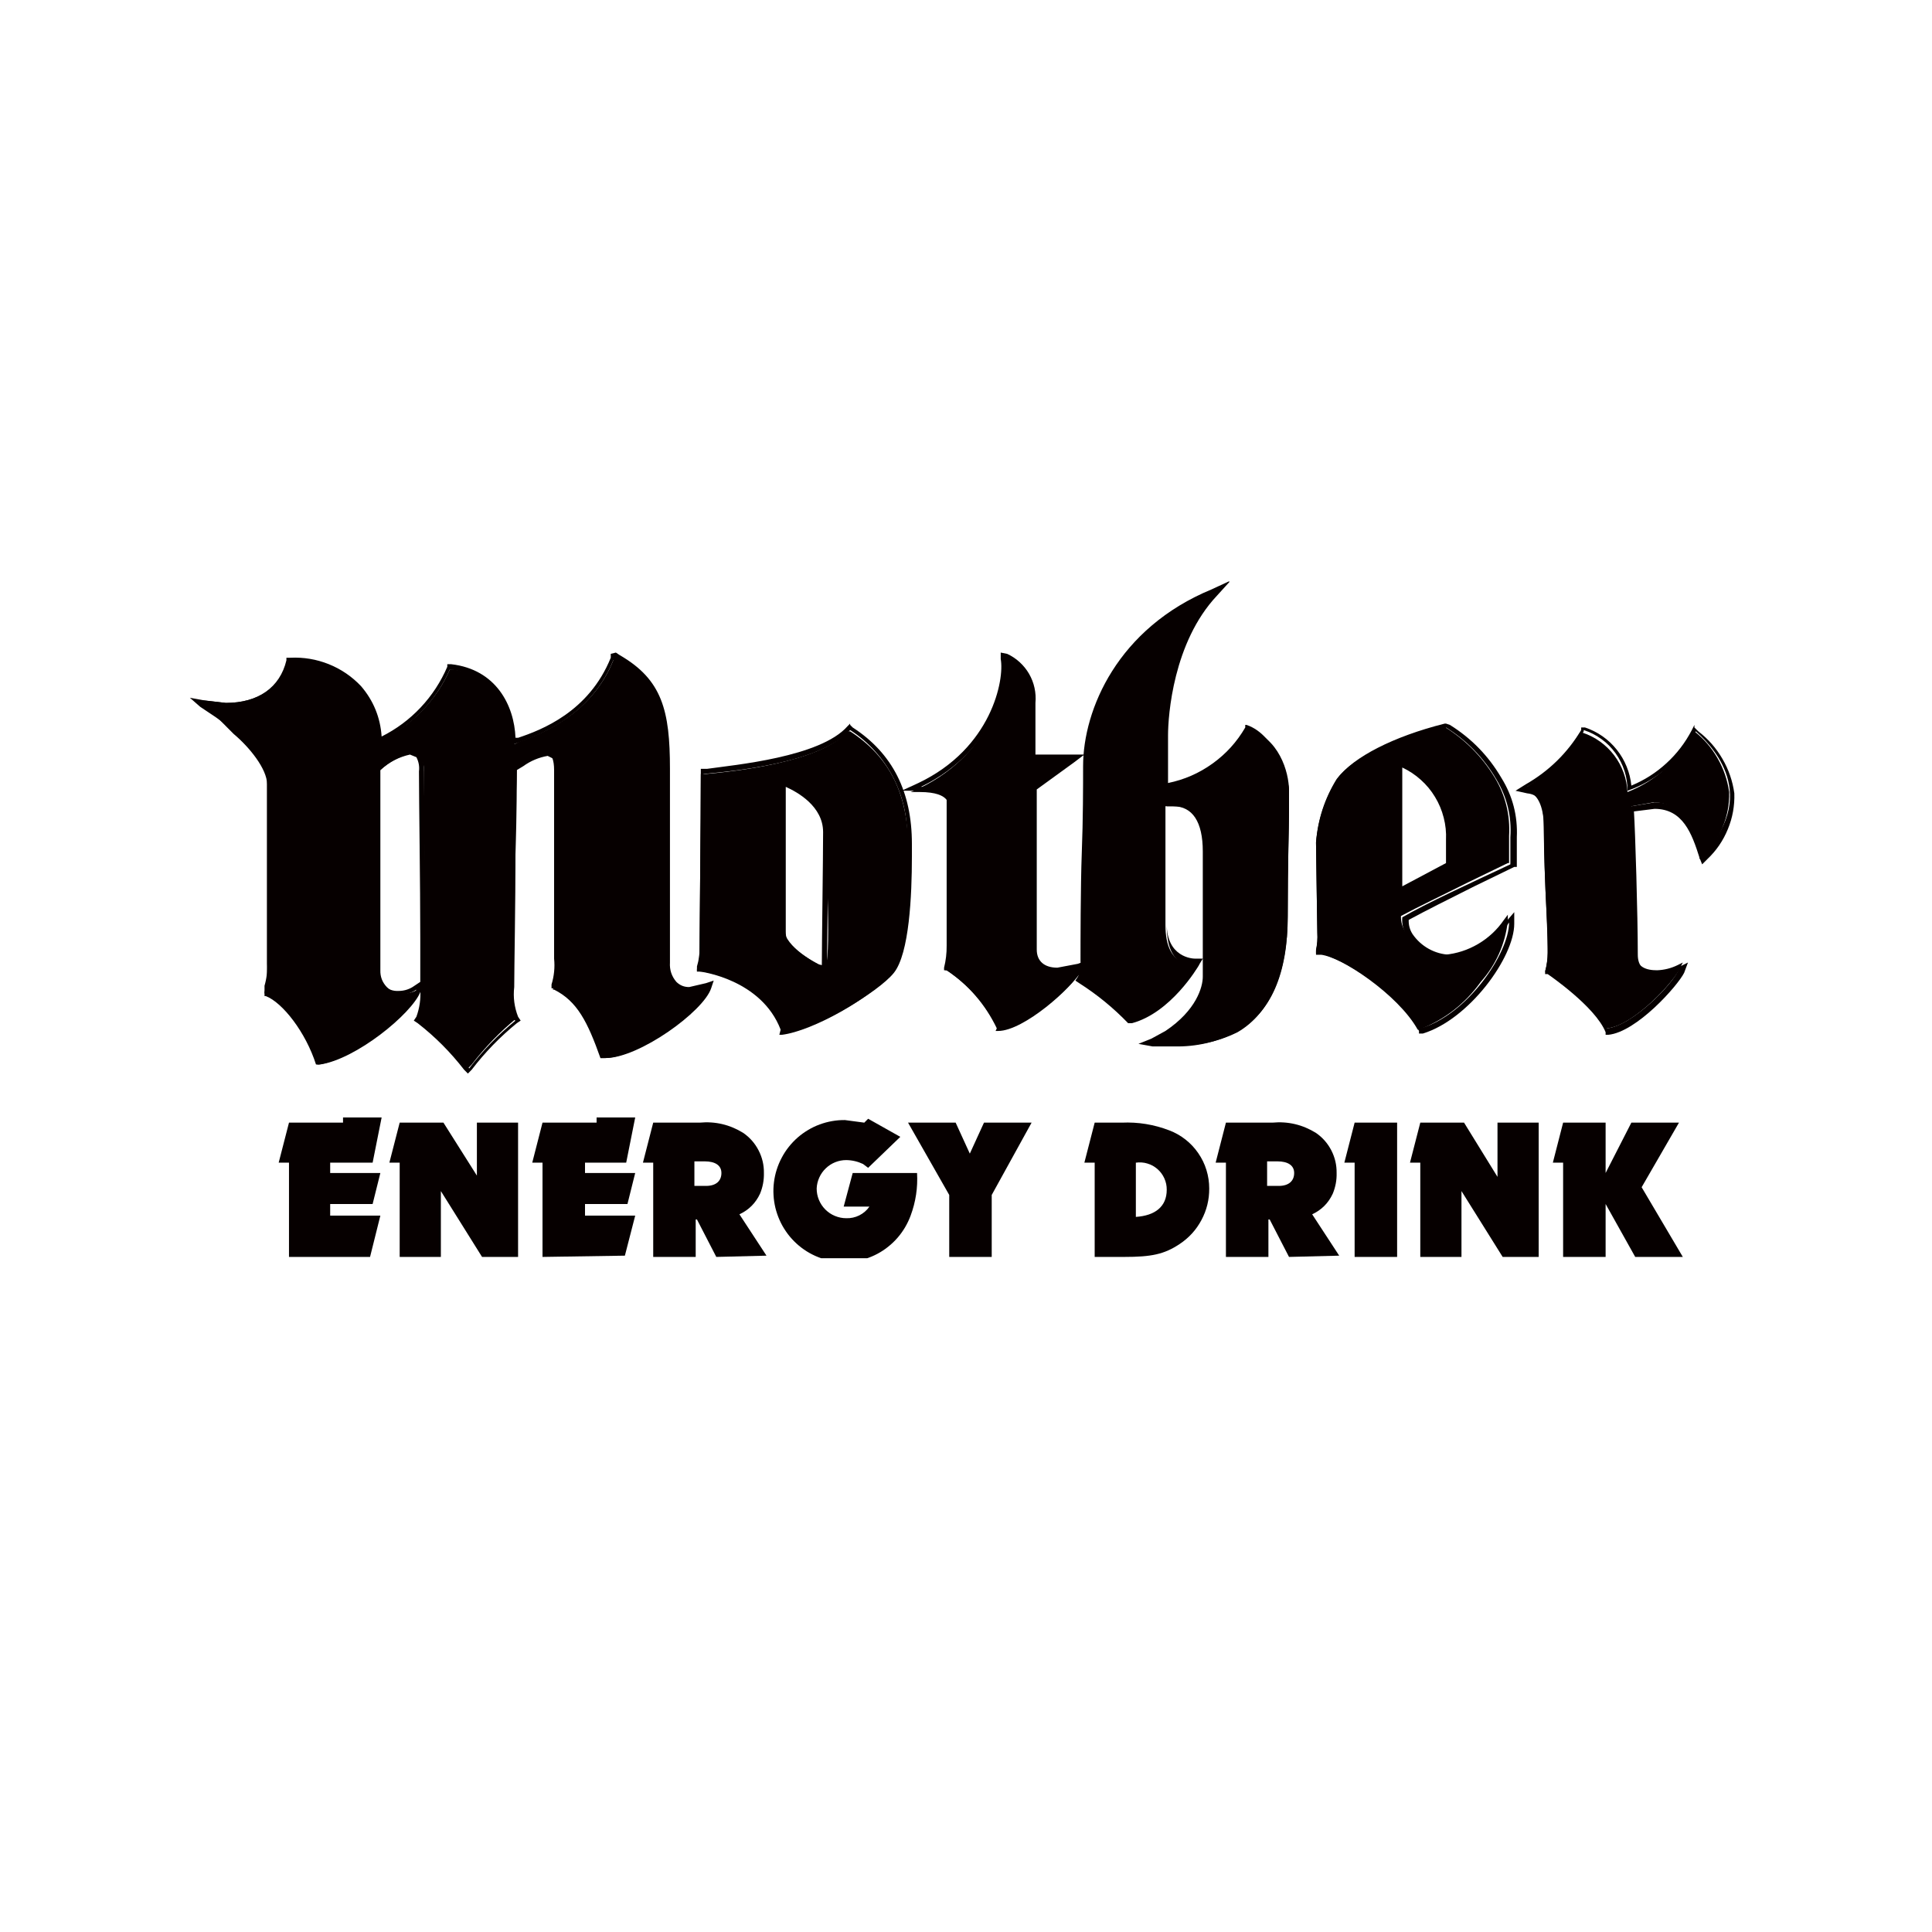 <svg xmlns="http://www.w3.org/2000/svg" xmlns:xlink="http://www.w3.org/1999/xlink" width="250" zoomAndPan="magnify" viewBox="0 0 187.92 196.08" height="250" preserveAspectRatio="xMidYMid meet" version="1.2"><defs><clipPath id="0f4127e32c"><path d="M 24 113 L 35 113 L 35 127.699 L 24 127.699 Z M 24 113 "/></clipPath><clipPath id="403b63c929"><path d="M 35 113 L 49 113 L 49 127.699 L 35 127.699 Z M 35 113 "/></clipPath><clipPath id="cef34042fd"><path d="M 49 113 L 61 113 L 61 127.699 L 49 127.699 Z M 49 113 "/></clipPath><clipPath id="b13f36ec0d"><path d="M 61 113 L 74 113 L 74 127.699 L 61 127.699 Z M 61 113 "/></clipPath><clipPath id="934145c170"><path d="M 74 113 L 90 113 L 90 127.699 L 74 127.699 Z M 74 113 "/></clipPath><clipPath id="d096211b6e"><path d="M 88 113 L 101 113 L 101 127.699 L 88 127.699 Z M 88 113 "/></clipPath><clipPath id="731c8886a3"><path d="M 105 113 L 119 113 L 119 127.699 L 105 127.699 Z M 105 113 "/></clipPath><clipPath id="89aa35cb28"><path d="M 119 113 L 132 113 L 132 127.699 L 119 127.699 Z M 119 113 "/></clipPath><clipPath id="8892734e09"><path d="M 132 113 L 138 113 L 138 127.699 L 132 127.699 Z M 132 113 "/></clipPath><clipPath id="00df41006e"><path d="M 139 113 L 153 113 L 153 127.699 L 139 127.699 Z M 139 113 "/></clipPath><clipPath id="4016593e9d"><path d="M 153 113 L 167 113 L 167 127.699 L 153 127.699 Z M 153 113 "/></clipPath><clipPath id="18f67589e0"><path d="M 15.184 66 L 68 66 L 68 109 L 15.184 109 Z M 15.184 66 "/></clipPath><clipPath id="ea899a3106"><path d="M 15.184 66 L 69 66 L 69 109 L 15.184 109 Z M 15.184 66 "/></clipPath><clipPath id="39104e4eec"><path d="M 105 59.02 L 127 59.02 L 127 107 L 105 107 Z M 105 59.02 "/></clipPath><clipPath id="8c9c520ec2"><path d="M 150 74 L 171.945 74 L 171.945 105 L 150 105 Z M 150 74 "/></clipPath><clipPath id="e5f76854e4"><path d="M 149 73 L 171.945 73 L 171.945 106 L 149 106 Z M 149 73 "/></clipPath></defs><g id="4888fd38a3"><g clip-rule="nonzero" clip-path="url(#0f4127e32c)"><path style=" stroke:none;fill-rule:nonzero;fill:#060000;fill-opacity:1;" d="M 25.25 127.566 L 25.25 118 L 24.203 118 L 25.25 113.938 L 30.734 113.938 L 30.734 113.414 L 34.652 113.414 L 33.738 118 L 29.43 118 L 29.43 119.047 L 34.523 119.047 L 33.738 122.195 L 29.43 122.195 L 29.43 123.375 L 34.523 123.375 L 33.477 127.566 Z M 25.25 127.566 "/></g><g clip-rule="nonzero" clip-path="url(#403b63c929)"><path style=" stroke:none;fill-rule:nonzero;fill:#060000;fill-opacity:1;" d="M 44.844 127.566 L 40.664 120.883 L 40.664 127.566 L 36.484 127.566 L 36.484 118 L 35.438 118 L 36.484 113.938 L 40.926 113.938 L 44.32 119.312 L 44.32 113.938 L 48.5 113.938 L 48.5 127.566 Z M 44.844 127.566 "/></g><g clip-rule="nonzero" clip-path="url(#cef34042fd)"><path style=" stroke:none;fill-rule:nonzero;fill:#060000;fill-opacity:1;" d="M 50.98 127.566 L 50.98 118 L 49.938 118 L 50.98 113.938 L 56.469 113.938 L 56.469 113.414 L 60.387 113.414 L 59.473 118 L 55.293 118 L 55.293 119.047 L 60.387 119.047 L 59.602 122.195 L 55.293 122.195 L 55.293 123.375 L 60.387 123.375 L 59.34 127.438 Z M 50.98 127.566 "/></g><g clip-rule="nonzero" clip-path="url(#b13f36ec0d)"><path style=" stroke:none;fill-rule:nonzero;fill:#060000;fill-opacity:1;" d="M 68.617 127.566 L 66.656 123.766 L 66.527 123.766 L 66.527 127.566 L 62.215 127.566 L 62.215 118 L 61.172 118 L 62.215 113.938 L 66.918 113.938 C 68.516 113.789 69.996 114.141 71.359 114.984 C 72.023 115.445 72.539 116.035 72.91 116.754 C 73.281 117.473 73.461 118.238 73.449 119.047 C 73.465 119.777 73.336 120.473 73.059 121.145 C 72.613 122.102 71.918 122.797 70.965 123.242 L 73.711 127.438 Z M 67.57 120.359 C 68.617 120.359 69.137 119.836 69.137 119.047 C 69.137 118.262 68.484 117.867 67.441 117.867 L 66.395 117.867 L 66.395 120.359 Z M 67.57 120.359 "/></g><g clip-rule="nonzero" clip-path="url(#934145c170)"><path style=" stroke:none;fill-rule:nonzero;fill:#060000;fill-opacity:1;" d="M 88.34 123.375 C 88.188 123.785 88 124.18 87.777 124.559 C 87.555 124.934 87.301 125.289 87.012 125.621 C 86.727 125.949 86.41 126.254 86.066 126.527 C 85.727 126.801 85.363 127.039 84.977 127.246 C 84.59 127.453 84.188 127.621 83.773 127.754 C 83.355 127.887 82.93 127.98 82.496 128.035 C 82.062 128.09 81.625 128.105 81.191 128.078 C 80.754 128.055 80.324 127.992 79.898 127.887 C 79.473 127.781 79.062 127.641 78.66 127.461 C 78.262 127.281 77.883 127.07 77.523 126.82 C 77.164 126.57 76.828 126.293 76.52 125.98 C 76.211 125.672 75.93 125.336 75.684 124.973 C 75.434 124.613 75.219 124.23 75.043 123.832 C 74.863 123.43 74.723 123.016 74.617 122.59 C 74.516 122.164 74.449 121.734 74.426 121.293 C 74.398 120.855 74.414 120.418 74.469 119.984 C 74.523 119.547 74.617 119.121 74.75 118.703 C 74.883 118.285 75.051 117.883 75.258 117.496 C 75.461 117.109 75.699 116.742 75.973 116.398 C 76.246 116.055 76.547 115.738 76.875 115.449 C 77.203 115.164 77.559 114.906 77.934 114.684 C 78.309 114.457 78.703 114.27 79.113 114.121 C 79.523 113.969 79.945 113.855 80.375 113.781 C 80.805 113.703 81.242 113.672 81.676 113.676 L 83.637 113.938 L 84.027 113.543 L 87.293 115.379 L 84.027 118.523 L 83.508 118.133 C 82.969 117.879 82.402 117.746 81.809 117.738 C 81.422 117.738 81.047 117.809 80.688 117.953 C 80.328 118.098 80.008 118.305 79.73 118.574 C 79.449 118.844 79.23 119.152 79.07 119.508 C 78.91 119.863 78.82 120.234 78.805 120.621 C 78.805 121.02 78.879 121.406 79.031 121.773 C 79.184 122.145 79.402 122.469 79.684 122.754 C 79.965 123.035 80.289 123.254 80.66 123.406 C 81.027 123.559 81.41 123.637 81.809 123.637 C 82.273 123.652 82.715 123.555 83.133 123.348 C 83.551 123.137 83.895 122.84 84.16 122.457 L 81.547 122.457 L 82.461 119.047 L 88.992 119.047 C 89.078 120.535 88.859 121.977 88.34 123.375 Z M 88.34 123.375 "/></g><g clip-rule="nonzero" clip-path="url(#d096211b6e)"><path style=" stroke:none;fill-rule:nonzero;fill:#060000;fill-opacity:1;" d="M 92.258 127.566 L 92.258 121.277 L 88.078 113.938 L 92.91 113.938 L 94.348 117.082 L 95.785 113.938 L 100.617 113.938 L 96.57 121.277 L 96.57 127.566 Z M 92.258 127.566 "/></g><g clip-rule="nonzero" clip-path="url(#731c8886a3)"><path style=" stroke:none;fill-rule:nonzero;fill:#060000;fill-opacity:1;" d="M 107.02 118 L 105.973 118 L 107.02 113.938 L 109.762 113.938 C 111.426 113.863 113.039 114.125 114.594 114.723 C 115.191 114.949 115.738 115.262 116.242 115.656 C 116.742 116.051 117.176 116.512 117.535 117.039 C 117.898 117.566 118.176 118.133 118.363 118.746 C 118.551 119.355 118.645 119.98 118.645 120.621 C 118.652 121.754 118.391 122.824 117.855 123.824 C 117.324 124.824 116.582 125.633 115.641 126.258 C 114.07 127.305 112.766 127.566 110.023 127.566 L 107.02 127.566 Z M 114.332 120.754 C 114.336 120.555 114.316 120.359 114.277 120.164 C 114.234 119.969 114.176 119.781 114.094 119.602 C 114.012 119.418 113.914 119.25 113.797 119.09 C 113.68 118.93 113.547 118.785 113.395 118.652 C 113.246 118.523 113.086 118.41 112.914 118.312 C 112.738 118.219 112.559 118.141 112.367 118.086 C 112.18 118.027 111.984 117.992 111.789 117.98 C 111.59 117.965 111.395 117.973 111.199 118 L 111.199 123.504 C 113.156 123.375 114.332 122.457 114.332 120.754 Z M 114.332 120.754 "/></g><g clip-rule="nonzero" clip-path="url(#89aa35cb28)"><path style=" stroke:none;fill-rule:nonzero;fill:#060000;fill-opacity:1;" d="M 126.742 127.566 L 124.781 123.766 L 124.652 123.766 L 124.652 127.566 L 120.34 127.566 L 120.34 118 L 119.297 118 L 120.34 113.938 L 125.043 113.938 C 126.641 113.789 128.121 114.141 129.484 114.984 C 130.148 115.445 130.668 116.035 131.039 116.754 C 131.406 117.473 131.586 118.238 131.574 119.047 C 131.594 119.777 131.461 120.473 131.184 121.145 C 130.742 122.102 130.043 122.797 129.094 123.242 L 131.836 127.438 Z M 125.695 120.359 C 126.742 120.359 127.266 119.836 127.266 119.047 C 127.266 118.262 126.609 117.867 125.566 117.867 L 124.52 117.867 L 124.52 120.359 Z M 125.695 120.359 "/></g><g clip-rule="nonzero" clip-path="url(#8892734e09)"><path style=" stroke:none;fill-rule:nonzero;fill:#060000;fill-opacity:1;" d="M 133.402 127.566 L 133.402 118 L 132.359 118 L 133.402 113.938 L 137.715 113.938 L 137.715 127.566 Z M 133.402 127.566 "/></g><g clip-rule="nonzero" clip-path="url(#00df41006e)"><path style=" stroke:none;fill-rule:nonzero;fill:#060000;fill-opacity:1;" d="M 148.426 127.566 L 144.246 120.883 L 144.246 127.566 L 140.066 127.566 L 140.066 118 L 139.02 118 L 140.066 113.938 L 144.508 113.938 L 147.902 119.441 L 147.902 113.938 L 152.082 113.938 L 152.082 127.566 Z M 148.426 127.566 "/></g><g clip-rule="nonzero" clip-path="url(#4016593e9d)"><path style=" stroke:none;fill-rule:nonzero;fill:#060000;fill-opacity:1;" d="M 161.879 127.566 L 158.875 122.195 L 158.875 127.566 L 154.562 127.566 L 154.562 118 L 153.52 118 L 154.562 113.938 L 158.875 113.938 L 158.875 119.047 L 161.488 113.938 L 166.32 113.938 L 162.531 120.492 L 166.711 127.566 Z M 161.879 127.566 "/></g><g clip-rule="nonzero" clip-path="url(#18f67589e0)"><path style=" stroke:none;fill-rule:nonzero;fill:#060000;fill-opacity:1;" d="M 43.406 108.434 C 42.043 106.613 40.477 104.996 38.703 103.582 C 39.051 102.652 39.184 101.691 39.094 100.699 C 39.094 100.305 39.094 98.211 39.094 95.324 C 38.965 89.82 38.965 81.562 38.965 78.418 C 38.996 77.855 38.863 77.328 38.574 76.848 C 38.383 76.57 38.121 76.441 37.789 76.453 C 36.543 76.719 35.457 77.289 34.523 78.156 C 34.523 79.598 34.523 96.375 34.523 98.473 C 34.504 99.133 34.723 99.699 35.176 100.176 C 35.609 100.609 36.133 100.828 36.742 100.832 C 37.305 100.852 37.828 100.723 38.312 100.438 L 38.832 100.043 L 38.574 100.699 C 37.66 102.926 32.043 107.516 28.383 108.039 L 27.992 108.039 C 26.949 104.762 24.598 101.75 22.898 101.094 L 22.766 101.094 L 22.766 100.699 C 22.977 99.973 23.066 99.23 23.027 98.473 C 23.027 97.293 23.027 93.621 23.027 89.691 C 23.027 85.758 23.027 81.172 23.027 79.598 C 23.027 78.027 21.199 75.797 19.633 74.488 L 17.805 72.652 L 16.367 71.602 L 15.844 71.078 L 16.496 71.078 L 18.848 71.34 C 22.113 71.34 24.465 69.77 25.117 67.016 L 25.379 67.016 C 31.52 67.016 34.262 71.211 34.523 75.141 C 36.098 74.41 37.492 73.426 38.707 72.184 C 39.922 70.941 40.879 69.527 41.578 67.934 L 41.84 67.934 C 46.41 68.59 48.109 72.258 48.109 75.535 L 48.629 75.273 C 50.852 74.488 55.945 72.52 58.164 67.016 L 58.164 66.621 L 58.297 66.621 C 62.477 68.98 63.262 72.129 63.262 77.895 C 63.262 79.074 63.262 86.938 63.262 92.574 L 63.262 97.816 C 63.207 98.602 63.422 99.301 63.914 99.914 C 64.359 100.312 64.883 100.488 65.48 100.438 L 67.309 100.043 L 67.703 100.043 L 67.703 100.438 C 66.918 102.797 60.516 107.383 57.25 107.383 L 56.859 107.383 C 55.555 103.715 54.508 101.617 52.156 100.438 L 52.027 100.438 C 52.328 99.59 52.461 98.715 52.418 97.816 C 52.418 92.441 52.418 81.562 52.418 78.68 C 52.5 78.062 52.371 77.496 52.027 76.977 L 51.504 76.715 C 50.598 76.875 49.77 77.223 49.023 77.762 L 48.371 78.156 C 48.371 79.203 48.371 82.613 48.238 86.543 C 48.109 90.477 47.848 98.34 47.848 100.176 C 47.734 101.273 47.91 102.32 48.371 103.32 C 46.664 104.715 45.141 106.289 43.797 108.039 Z M 43.406 108.434 "/></g><g clip-rule="nonzero" clip-path="url(#ea899a3106)"><path style=" stroke:none;fill-rule:nonzero;fill:#060000;fill-opacity:1;" d="M 58.297 66.887 C 62.348 69.242 63.129 72.129 63.129 78.027 C 63.129 79.598 63.129 93.359 63.129 97.945 C 63.129 100.176 64.176 100.832 65.48 100.832 L 67.441 100.438 C 66.785 102.664 60.387 107.254 57.121 107.254 L 56.992 107.254 C 55.684 103.715 54.641 101.484 52.156 100.305 C 52.477 99.414 52.605 98.5 52.551 97.555 C 52.551 92.18 52.551 81.301 52.551 78.418 C 52.551 75.535 52.027 76.32 51.375 76.32 C 50.137 76.617 49.004 77.145 47.977 77.895 C 47.977 79.859 47.715 96.898 47.715 100.305 C 47.715 103.715 48.238 103.582 48.238 103.582 C 46.48 105.012 44.91 106.629 43.535 108.434 C 42.176 106.613 40.609 104.996 38.832 103.582 C 38.832 103.582 39.227 103.059 39.227 100.57 C 39.227 98.078 38.965 83.008 38.965 78.289 C 38.965 76.715 38.441 76.191 37.66 76.191 C 36.875 76.191 34.133 78.027 34.133 78.027 C 34.133 78.027 34.133 96.242 34.133 98.473 C 34.113 98.797 34.16 99.109 34.273 99.414 C 34.383 99.719 34.551 99.988 34.773 100.227 C 34.996 100.461 35.254 100.641 35.551 100.77 C 35.848 100.898 36.16 100.961 36.484 100.961 C 37.102 100.953 37.668 100.781 38.18 100.438 C 37.398 102.402 31.781 107.121 28.121 107.645 C 26.949 104.238 24.598 101.223 22.898 100.57 C 23.195 99.676 23.328 98.758 23.289 97.816 C 23.289 95.324 23.289 81.957 23.289 79.074 C 23.289 78.551 23.289 76.715 19.762 73.832 L 16.496 71.473 L 18.848 71.734 C 22.637 71.734 24.727 69.637 25.25 67.148 C 31.781 67.148 34.133 71.867 34.133 75.402 C 35.797 74.672 37.27 73.66 38.555 72.371 C 39.84 71.082 40.848 69.602 41.578 67.934 C 46.41 68.59 47.715 72.781 47.715 75.668 C 49.285 75.012 55.555 73.438 58.164 67.016 M 57.906 66.359 L 57.906 66.754 C 55.684 72.258 50.852 74.094 48.5 74.879 L 48.238 74.879 C 48.109 71.602 46.281 67.934 41.707 67.41 L 41.316 67.41 L 41.316 67.672 C 40.656 69.207 39.754 70.586 38.609 71.805 C 37.465 73.02 36.145 74 34.652 74.75 C 34.52 72.812 33.824 71.109 32.562 69.637 C 31.633 68.656 30.539 67.91 29.285 67.406 C 28.031 66.906 26.73 66.688 25.379 66.754 L 24.988 66.754 L 24.988 67.016 C 24.336 69.77 22.113 71.34 18.848 71.34 L 16.629 71.078 L 15.191 70.816 L 16.238 71.734 L 17.805 72.781 L 19.633 74.094 C 21.199 75.402 23.027 77.238 23.027 78.941 C 23.027 80.648 23.027 84.84 23.027 89.035 C 23.027 93.23 23.027 96.504 23.027 97.816 C 23.066 98.574 22.98 99.316 22.766 100.043 L 22.766 100.832 L 23.16 100.832 C 24.859 101.484 27.078 104.371 28.121 107.645 L 28.121 108.039 L 28.254 108.039 C 31.91 107.516 37.66 102.797 38.574 100.57 L 38.574 100.438 C 38.637 101.383 38.504 102.301 38.18 103.191 L 37.918 103.582 L 38.312 103.844 C 40.078 105.219 41.645 106.789 43.016 108.562 L 43.406 108.957 L 43.797 108.562 C 45.137 106.812 46.66 105.238 48.371 103.844 L 48.762 103.582 L 48.5 103.191 C 48.121 102.219 47.988 101.211 48.109 100.176 C 48.109 98.211 48.238 91.918 48.238 86.281 C 48.238 80.648 48.371 79.203 48.371 78.027 L 49.023 77.633 C 49.73 77.109 50.512 76.762 51.375 76.582 L 51.766 76.582 C 51.895 76.715 52.156 77.109 52.156 78.156 C 52.156 79.203 52.156 91.918 52.156 97.293 C 52.246 98.184 52.156 99.059 51.895 99.914 L 51.895 100.305 L 52.289 100.305 C 54.508 101.484 55.555 103.453 56.859 107.121 L 56.859 107.383 L 57.383 107.383 C 60.777 107.383 67.309 102.664 68.094 100.305 L 68.355 99.52 L 67.57 99.781 L 65.871 100.176 C 65.363 100.184 64.93 100.008 64.566 99.652 C 64.082 99.086 63.867 98.43 63.914 97.684 L 63.914 92.574 C 63.914 86.676 63.914 79.203 63.914 78.027 C 63.914 72.129 63.129 68.98 58.82 66.492 L 58.426 66.23 Z M 34.523 78.156 C 35.383 77.355 36.383 76.832 37.527 76.582 L 38.18 76.848 C 38.414 77.301 38.504 77.781 38.441 78.289 C 38.441 81.301 38.574 89.691 38.574 95.195 L 38.574 99.652 L 37.789 100.176 C 37.348 100.441 36.867 100.574 36.352 100.57 C 35.801 100.598 35.32 100.422 34.914 100.043 C 34.516 99.594 34.344 99.07 34.395 98.473 C 34.395 96.375 34.395 80.121 34.395 78.156 Z M 34.523 78.156 "/></g><path style=" stroke:none;fill-rule:nonzero;fill:#060000;fill-opacity:1;" d="M 75.148 104.5 C 73.188 99.391 67.047 98.602 66.918 98.602 L 66.656 98.602 L 66.656 98.34 C 66.852 97.699 66.938 97.043 66.918 96.375 C 66.918 94.934 67.047 83.27 67.047 78.551 L 67.57 78.551 C 70.445 78.289 79.195 77.371 81.938 74.223 L 82.199 74.223 C 86.25 76.848 88.078 80.648 88.078 85.891 C 88.078 86.281 88.078 86.676 88.078 87.199 C 88.078 91.133 88.078 96.504 86.25 98.863 C 84.422 101.223 78.414 104.633 75.277 105.023 L 75.016 105.023 Z M 75.539 79.336 C 75.539 81.301 75.539 92.836 75.539 94.41 C 75.539 95.98 78.805 97.945 79.586 98.078 C 80.371 98.211 79.719 86.676 79.719 84.316 C 79.719 81.957 76.453 79.859 75.539 79.469 Z M 75.539 79.336 "/><path style=" stroke:none;fill-rule:nonzero;fill:#060000;fill-opacity:1;" d="M 82.199 74.094 C 83.145 74.699 83.988 75.418 84.738 76.254 C 85.492 77.086 86.117 78.004 86.625 79.008 C 87.129 80.012 87.492 81.062 87.719 82.164 C 87.941 83.266 88.02 84.375 87.949 85.496 C 87.949 89.43 88.078 95.719 86.117 98.34 C 84.16 100.961 78.281 103.977 75.277 104.371 C 73.316 99.125 66.918 98.34 66.918 98.34 C 67.109 97.699 67.199 97.043 67.18 96.375 C 67.18 94.934 67.309 83.008 67.309 78.551 C 70.051 78.289 79.195 77.5 82.199 74.094 M 79.848 98.34 C 79.848 98.34 79.98 86.938 79.98 84.316 C 79.98 81.695 75.277 79.074 75.277 79.074 C 75.277 79.074 75.277 92.703 75.277 94.41 C 75.277 96.113 79.848 98.34 79.848 98.34 M 82.199 73.438 L 81.938 73.699 C 79.195 76.848 70.445 77.633 67.703 78.027 L 67.047 78.027 L 67.047 78.418 C 67.047 83.137 66.918 94.801 66.918 96.242 C 66.926 96.867 66.84 97.48 66.656 98.078 L 66.656 98.602 L 67.18 98.602 C 67.18 98.602 73.316 99.391 75.148 104.371 L 75.148 104.895 L 75.539 104.895 C 78.672 104.5 85.074 100.699 86.641 98.734 C 88.207 96.77 88.469 90.871 88.469 86.938 C 88.469 86.543 88.469 86.02 88.469 85.629 C 88.469 80.383 86.512 76.453 82.461 73.832 L 82.199 73.57 Z M 79.328 97.945 C 78.281 97.816 75.668 97.031 75.668 94.539 C 75.668 92.051 75.668 82.48 75.668 79.859 C 76.844 80.383 79.457 81.828 79.457 84.449 C 79.457 87.07 79.328 95.852 79.328 97.945 Z M 79.719 97.945 Z M 79.719 97.945 "/><g clip-rule="nonzero" clip-path="url(#39104e4eec)"><path style=" stroke:none;fill-rule:nonzero;fill:#060000;fill-opacity:1;" d="M 115.246 106.074 L 112.375 106.074 L 113.027 105.812 L 114.465 105.023 C 117.336 103.059 118.383 100.57 118.383 99.391 C 118.383 98.211 118.383 97.293 118.383 95.852 C 118.383 94.41 118.383 90.871 118.383 86.676 C 118.383 82.48 116.684 81.828 115.117 81.828 L 114.203 81.828 C 114.203 82.875 114.203 89.297 114.203 93.883 C 114.203 98.473 117.207 97.684 117.207 97.684 L 117.598 97.684 L 117.598 97.945 C 117.469 98.078 114.727 102.664 110.938 103.715 L 110.547 103.715 C 109.051 102.164 107.395 100.809 105.582 99.652 C 105.828 99.109 105.918 98.539 105.844 97.945 L 105.844 97.031 C 105.844 96.113 105.844 91.133 105.973 86.414 C 106.105 81.695 106.105 79.598 106.105 77.633 C 106.105 71.867 109.629 63.738 119.035 59.938 L 119.949 59.547 L 119.297 60.199 C 114.855 65.051 114.332 71.867 114.332 74.488 C 114.332 77.109 114.332 78.812 114.332 79.598 C 115.996 79.266 117.523 78.609 118.91 77.629 C 120.301 76.645 121.43 75.426 122.301 73.961 L 122.562 73.961 C 125.695 74.879 126.742 78.289 126.742 80.254 C 126.742 82.219 126.742 81.562 126.742 82.48 C 126.742 83.398 126.609 87.723 126.609 93.098 C 126.609 98.473 124.914 102.797 121.516 104.762 C 119.539 105.734 117.449 106.172 115.246 106.074 Z M 115.246 106.074 "/><path style=" stroke:none;fill-rule:nonzero;fill:#060000;fill-opacity:1;" d="M 119.035 60.199 C 114.594 65.18 114.07 71.996 114.07 74.617 C 114.07 77.238 114.07 79.992 114.07 79.992 C 114.953 79.844 115.805 79.602 116.633 79.262 C 117.457 78.926 118.238 78.504 118.973 77.992 C 119.707 77.484 120.375 76.898 120.98 76.242 C 121.586 75.582 122.113 74.867 122.562 74.094 C 125.438 75.012 126.609 78.156 126.609 80.254 C 126.609 82.352 126.352 85.496 126.352 93.098 C 126.352 97.16 125.566 102.141 121.387 104.5 C 119.461 105.504 117.414 105.984 115.246 105.941 L 113.156 105.941 L 114.727 105.156 C 117.73 103.059 118.773 100.57 118.773 99.391 C 118.773 98.211 118.773 93.492 118.773 86.676 C 118.773 82.352 116.684 81.695 115.379 81.695 L 114.332 81.695 C 114.332 81.695 114.332 88.902 114.332 93.883 C 114.332 98.863 117.469 97.816 117.598 97.816 C 117.598 97.816 114.727 102.535 111.066 103.453 C 109.582 101.855 107.926 100.457 106.105 99.258 C 106.402 98.539 106.492 97.797 106.363 97.031 C 106.363 95.324 106.496 82.352 106.496 77.762 C 106.496 73.176 109.109 64.262 119.035 60.199 M 120.602 59.02 L 118.906 59.809 C 109.371 63.738 105.844 71.996 105.844 77.762 C 105.844 79.73 105.844 83.137 105.711 86.543 C 105.582 89.953 105.582 96.113 105.582 97.16 L 105.582 97.555 C 105.633 98.102 105.543 98.625 105.32 99.125 L 105.059 99.52 L 105.449 99.781 C 107.266 100.938 108.922 102.293 110.414 103.844 L 110.805 103.844 C 114.727 102.797 117.469 98.211 117.598 97.945 L 117.992 97.293 L 117.207 97.293 C 116.945 97.293 114.332 97.16 114.332 93.754 C 114.332 90.344 114.332 83.27 114.332 81.828 L 114.984 81.828 C 116.945 81.828 117.992 83.398 117.992 86.414 C 117.992 89.43 117.992 93.359 117.992 95.59 C 117.992 97.816 117.992 98.078 117.992 99.125 C 117.992 100.176 117.336 102.535 114.203 104.633 L 112.766 105.418 L 111.461 105.941 L 112.895 106.203 L 115.117 106.203 C 117.324 106.246 119.414 105.766 121.387 104.762 C 124.914 102.797 126.613 98.863 126.613 92.965 C 126.613 87.07 126.742 84.449 126.742 82.352 C 126.742 80.254 126.742 80.777 126.742 80.121 C 126.742 79.469 125.566 74.617 122.43 73.57 L 122.301 73.57 L 122.301 73.832 C 121.457 75.289 120.352 76.512 118.984 77.492 C 117.617 78.477 116.109 79.133 114.465 79.469 C 114.465 78.551 114.465 76.582 114.465 74.617 C 114.465 72.652 114.984 65.18 119.426 60.461 L 120.734 59.02 Z M 120.602 59.02 "/></g><path style=" stroke:none;fill-rule:nonzero;fill:#060000;fill-opacity:1;" d="M 139.805 104.5 C 137.844 100.961 131.965 97.031 129.746 96.77 L 129.484 96.77 L 129.484 96.504 C 129.613 95.898 129.66 95.289 129.617 94.672 C 129.617 94.539 129.484 86.281 129.484 85.496 C 129.664 83.184 130.359 81.043 131.574 79.074 C 133.141 76.977 137.191 75.012 142.285 73.699 L 142.418 73.699 C 144.586 75.02 146.324 76.77 147.641 78.941 C 148.723 80.762 149.199 82.727 149.078 84.84 C 149.078 84.84 149.078 87.332 149.078 87.594 L 148.949 87.594 L 144.898 89.559 C 142.285 90.871 139.805 92.051 138.105 92.965 C 138.086 93.594 138.262 94.164 138.629 94.672 C 139.066 95.336 139.629 95.863 140.32 96.258 C 141.012 96.648 141.754 96.863 142.547 96.898 C 143.762 96.785 144.891 96.418 145.941 95.801 C 146.992 95.18 147.863 94.367 148.555 93.359 L 148.949 92.836 L 148.949 93.492 C 148.676 95.832 147.762 97.887 146.203 99.652 C 144.594 101.895 142.504 103.508 139.934 104.5 L 139.672 104.5 Z M 138.105 90.344 L 142.938 87.723 C 142.938 87.199 142.938 85.363 142.938 85.234 C 142.809 80.254 139.281 77.762 137.844 77.5 Z M 138.105 90.344 "/><path style=" stroke:none;fill-rule:nonzero;fill:#060000;fill-opacity:1;" d="M 142.676 73.832 C 144.801 75.164 146.5 76.91 147.773 79.074 C 148.867 80.887 149.348 82.855 149.207 84.973 C 149.207 85.102 149.207 87.461 149.207 87.723 C 145.027 89.691 140.719 91.656 138.238 93.098 C 138.176 93.816 138.352 94.473 138.758 95.062 C 139.238 95.75 139.848 96.289 140.582 96.68 C 141.32 97.074 142.105 97.277 142.938 97.293 C 144.18 97.164 145.34 96.777 146.41 96.137 C 147.484 95.496 148.375 94.656 149.078 93.621 C 149.078 96.77 144.77 103.059 140.066 104.371 C 138.105 100.699 132.098 96.77 129.746 96.504 C 129.918 95.906 130.004 95.293 130.008 94.672 C 130.008 94.672 129.875 86.281 129.875 85.629 C 130.07 83.363 130.766 81.266 131.965 79.336 C 133.664 77.109 138.238 75.141 142.676 73.961 M 137.844 90.738 L 143.199 87.855 C 143.199 87.723 143.199 85.363 143.199 85.234 C 143.07 79.859 139.152 77.371 137.715 77.371 L 137.977 90.738 M 142.676 73.438 L 142.547 73.438 C 137.32 74.75 133.273 76.848 131.707 78.941 C 130.426 80.945 129.688 83.129 129.484 85.496 C 129.484 86.152 129.617 94.277 129.617 94.672 C 129.648 95.246 129.605 95.812 129.484 96.375 L 129.484 96.898 L 130.008 96.898 C 132.098 97.16 137.977 100.832 139.934 104.633 L 139.934 104.895 L 140.328 104.895 C 145.027 103.453 149.602 97.16 149.602 93.754 L 149.602 92.574 L 148.816 93.492 C 148.152 94.453 147.32 95.234 146.316 95.828 C 145.312 96.422 144.23 96.781 143.07 96.898 C 142.309 96.867 141.594 96.668 140.93 96.301 C 140.262 95.93 139.715 95.43 139.281 94.801 C 139 94.363 138.871 93.883 138.891 93.359 C 140.586 92.441 142.938 91.262 145.551 89.953 L 149.602 87.984 L 149.863 87.984 L 149.863 87.723 C 149.863 87.461 149.863 84.973 149.863 84.973 C 149.961 82.801 149.441 80.789 148.293 78.941 C 146.992 76.723 145.25 74.93 143.07 73.57 Z M 138.238 90.082 L 138.238 77.895 C 138.926 78.219 139.555 78.633 140.121 79.145 C 140.688 79.652 141.172 80.234 141.566 80.891 C 141.961 81.543 142.254 82.238 142.441 82.98 C 142.633 83.719 142.711 84.469 142.676 85.234 C 142.676 85.363 142.676 86.938 142.676 87.594 L 138.238 89.953 Z M 138.238 90.082 "/><g clip-rule="nonzero" clip-path="url(#8c9c520ec2)"><path style=" stroke:none;fill-rule:nonzero;fill:#060000;fill-opacity:1;" d="M 158.875 104.5 C 157.828 101.879 152.996 98.602 152.867 98.602 L 152.734 98.602 C 152.91 97.957 152.996 97.305 152.996 96.637 C 152.996 96.113 152.996 94.41 152.867 92.312 C 152.734 90.215 152.605 85.496 152.605 83.922 C 152.605 82.352 152.215 80.516 150.777 80.254 L 150.125 80.254 L 150.645 79.992 C 153.004 78.602 154.875 76.723 156.262 74.355 L 156.523 74.355 C 157.164 74.566 157.758 74.867 158.309 75.262 C 158.855 75.652 159.336 76.121 159.742 76.656 C 160.152 77.195 160.469 77.781 160.699 78.418 C 160.93 79.055 161.062 79.711 161.094 80.383 C 162.504 79.836 163.773 79.051 164.898 78.035 C 166.023 77.02 166.934 75.836 167.625 74.488 L 167.625 74.223 L 167.887 74.223 C 168.848 74.984 169.633 75.898 170.242 76.965 C 170.852 78.027 171.242 79.168 171.414 80.383 C 171.445 81.625 171.223 82.812 170.746 83.957 C 170.266 85.098 169.574 86.094 168.672 86.938 L 168.41 87.199 L 168.41 86.543 C 167.625 84.055 166.711 81.434 163.707 81.434 L 161.488 81.828 C 161.617 83.398 161.879 92.312 161.879 96.504 C 161.879 98.211 163.055 98.473 164.098 98.473 C 164.832 98.445 165.531 98.27 166.191 97.945 L 166.711 97.684 L 166.449 98.211 C 165.93 99.52 161.75 104.105 159.004 104.371 L 158.875 104.371 Z M 158.875 104.5 "/></g><g clip-rule="nonzero" clip-path="url(#e5f76854e4)"><path style=" stroke:none;fill-rule:nonzero;fill:#060000;fill-opacity:1;" d="M 156.652 74.094 C 157.305 74.305 157.902 74.609 158.453 75.012 C 159.008 75.41 159.48 75.891 159.879 76.441 C 160.281 76.996 160.582 77.602 160.793 78.25 C 161 78.902 161.102 79.57 161.094 80.254 C 162.59 79.73 163.938 78.945 165.133 77.902 C 166.328 76.863 167.289 75.637 168.02 74.223 C 169.062 75.141 174.809 80.254 168.801 86.676 C 168.02 84.184 167.105 81.434 163.84 81.434 L 161.488 81.828 L 161.355 81.828 C 161.488 83.008 161.75 92.312 161.75 96.637 C 161.727 96.949 161.773 97.254 161.887 97.547 C 162 97.84 162.172 98.094 162.398 98.309 C 162.625 98.523 162.891 98.684 163.188 98.777 C 163.484 98.875 163.789 98.906 164.098 98.863 C 164.879 98.852 165.617 98.676 166.32 98.34 C 165.797 99.781 161.617 104.105 159.004 104.371 C 157.828 101.617 152.996 98.34 152.996 98.34 C 153.168 97.695 153.258 97.043 153.258 96.375 C 153.258 94.934 152.867 86.281 152.996 83.793 C 153.129 81.301 152.605 80.121 150.906 79.859 C 153.309 78.484 155.227 76.605 156.652 74.223 M 167.887 73.57 L 167.625 74.094 C 166.965 75.367 166.109 76.488 165.051 77.457 C 163.996 78.426 162.809 79.184 161.488 79.73 C 161.422 79.062 161.262 78.418 161.008 77.797 C 160.758 77.18 160.422 76.605 160.004 76.082 C 159.586 75.559 159.105 75.105 158.559 74.723 C 158.008 74.34 157.418 74.043 156.785 73.832 L 156.395 73.832 L 156.395 74.094 C 154.996 76.418 153.125 78.254 150.777 79.598 L 149.73 80.254 L 150.906 80.516 C 152.082 80.648 152.605 81.301 152.605 84.055 C 152.605 86.809 152.734 89.43 152.867 92.441 C 152.996 95.457 152.996 96.113 152.996 96.77 C 152.988 97.391 152.898 98.004 152.734 98.602 L 152.734 98.863 L 152.996 98.863 C 152.996 98.863 157.828 102.141 158.875 104.762 L 158.875 105.023 L 159.137 105.023 C 162.008 104.762 166.191 100.043 166.844 98.734 L 167.234 97.684 L 166.191 98.211 C 165.531 98.539 164.836 98.715 164.098 98.734 C 162.793 98.734 162.141 98.078 162.141 96.898 C 162.141 92.836 161.879 84.316 161.75 82.352 L 163.84 82.09 C 166.711 82.09 167.625 84.578 168.41 87.07 L 168.672 87.723 L 169.195 87.199 C 170.109 86.336 170.805 85.32 171.281 84.152 C 171.762 82.988 171.98 81.777 171.938 80.516 C 171.766 79.266 171.363 78.098 170.727 77.008 C 170.094 75.918 169.277 74.988 168.281 74.223 L 167.887 73.832 Z M 167.887 73.57 "/></g><path style=" stroke:none;fill-rule:nonzero;fill:#060000;fill-opacity:1;" d="M 97.09 104.371 C 95.922 101.941 94.227 99.977 91.996 98.473 L 91.867 98.473 C 92.047 97.738 92.133 96.996 92.129 96.242 L 92.129 95.062 C 92.129 92.312 92.129 85.102 92.129 81.562 C 92.129 81.348 92.039 81.172 91.867 81.039 C 91.605 80.777 90.953 80.383 89.254 80.383 L 88.34 80.383 L 89.254 79.992 C 96.828 76.32 98.137 69.242 97.742 67.148 L 97.742 66.492 L 98.137 66.492 C 98.574 66.703 98.973 66.973 99.328 67.301 C 99.688 67.629 99.988 68.004 100.234 68.426 C 100.477 68.848 100.656 69.297 100.766 69.77 C 100.875 70.242 100.914 70.723 100.879 71.211 C 100.879 72.391 100.879 75.797 100.879 76.715 L 105.449 76.715 L 100.879 79.992 C 100.879 81.172 100.879 90.738 100.879 96.375 C 100.879 97.684 101.664 98.473 103.098 98.473 L 105.32 98.078 L 105.844 98.078 L 105.582 98.602 C 104.797 100.176 99.836 104.633 97.223 104.633 L 96.961 104.633 Z M 97.09 104.371 "/><path style=" stroke:none;fill-rule:nonzero;fill:#060000;fill-opacity:1;" d="M 98.004 66.887 C 98.434 67.086 98.82 67.348 99.164 67.668 C 99.512 67.988 99.801 68.352 100.035 68.762 C 100.27 69.176 100.438 69.609 100.535 70.074 C 100.637 70.535 100.664 71 100.617 71.473 C 100.617 72.781 100.617 77.109 100.617 77.109 L 104.797 77.109 L 100.75 79.992 C 100.75 79.992 100.75 90.477 100.75 96.504 C 100.746 96.824 100.809 97.133 100.938 97.422 C 101.066 97.715 101.25 97.969 101.488 98.18 C 101.727 98.395 101.996 98.551 102.301 98.645 C 102.605 98.742 102.914 98.77 103.23 98.734 C 103.992 98.727 104.734 98.598 105.449 98.34 C 104.668 99.914 99.703 104.238 97.352 104.238 C 96.141 101.797 94.398 99.832 92.129 98.34 C 92.316 97.566 92.406 96.777 92.387 95.98 C 92.387 95.195 92.387 85.629 92.387 81.301 C 92.387 81.301 92.52 79.859 89.383 79.859 C 97.223 76.059 98.398 68.719 98.004 66.754 M 97.484 66.23 L 97.484 66.887 C 97.875 68.98 96.57 75.93 89.125 79.469 L 87.426 80.254 L 89.383 80.254 C 90.953 80.254 91.605 80.648 91.867 80.91 C 91.965 81.02 92.008 81.152 91.996 81.301 C 91.996 84.84 91.996 92.051 91.996 94.801 C 91.996 95.457 91.996 95.852 91.996 95.98 C 92.004 96.734 91.918 97.477 91.734 98.211 L 91.734 98.473 L 91.996 98.473 C 94.211 99.934 95.91 101.855 97.09 104.238 L 97.09 104.5 L 97.352 104.5 C 99.965 104.5 104.93 99.914 105.844 98.34 L 106.363 97.422 L 105.32 97.816 L 103.23 98.211 C 101.926 98.211 101.141 97.555 101.141 96.375 C 101.141 90.871 101.141 81.562 101.141 80.121 L 104.93 77.371 L 105.973 76.582 L 101.008 76.582 C 101.008 75.402 101.008 72.391 101.008 71.34 C 101.055 70.828 101.023 70.32 100.914 69.816 C 100.805 69.312 100.621 68.84 100.363 68.391 C 100.105 67.945 99.785 67.551 99.406 67.203 C 99.027 66.855 98.602 66.574 98.137 66.359 Z M 97.484 66.23 "/></g></svg>